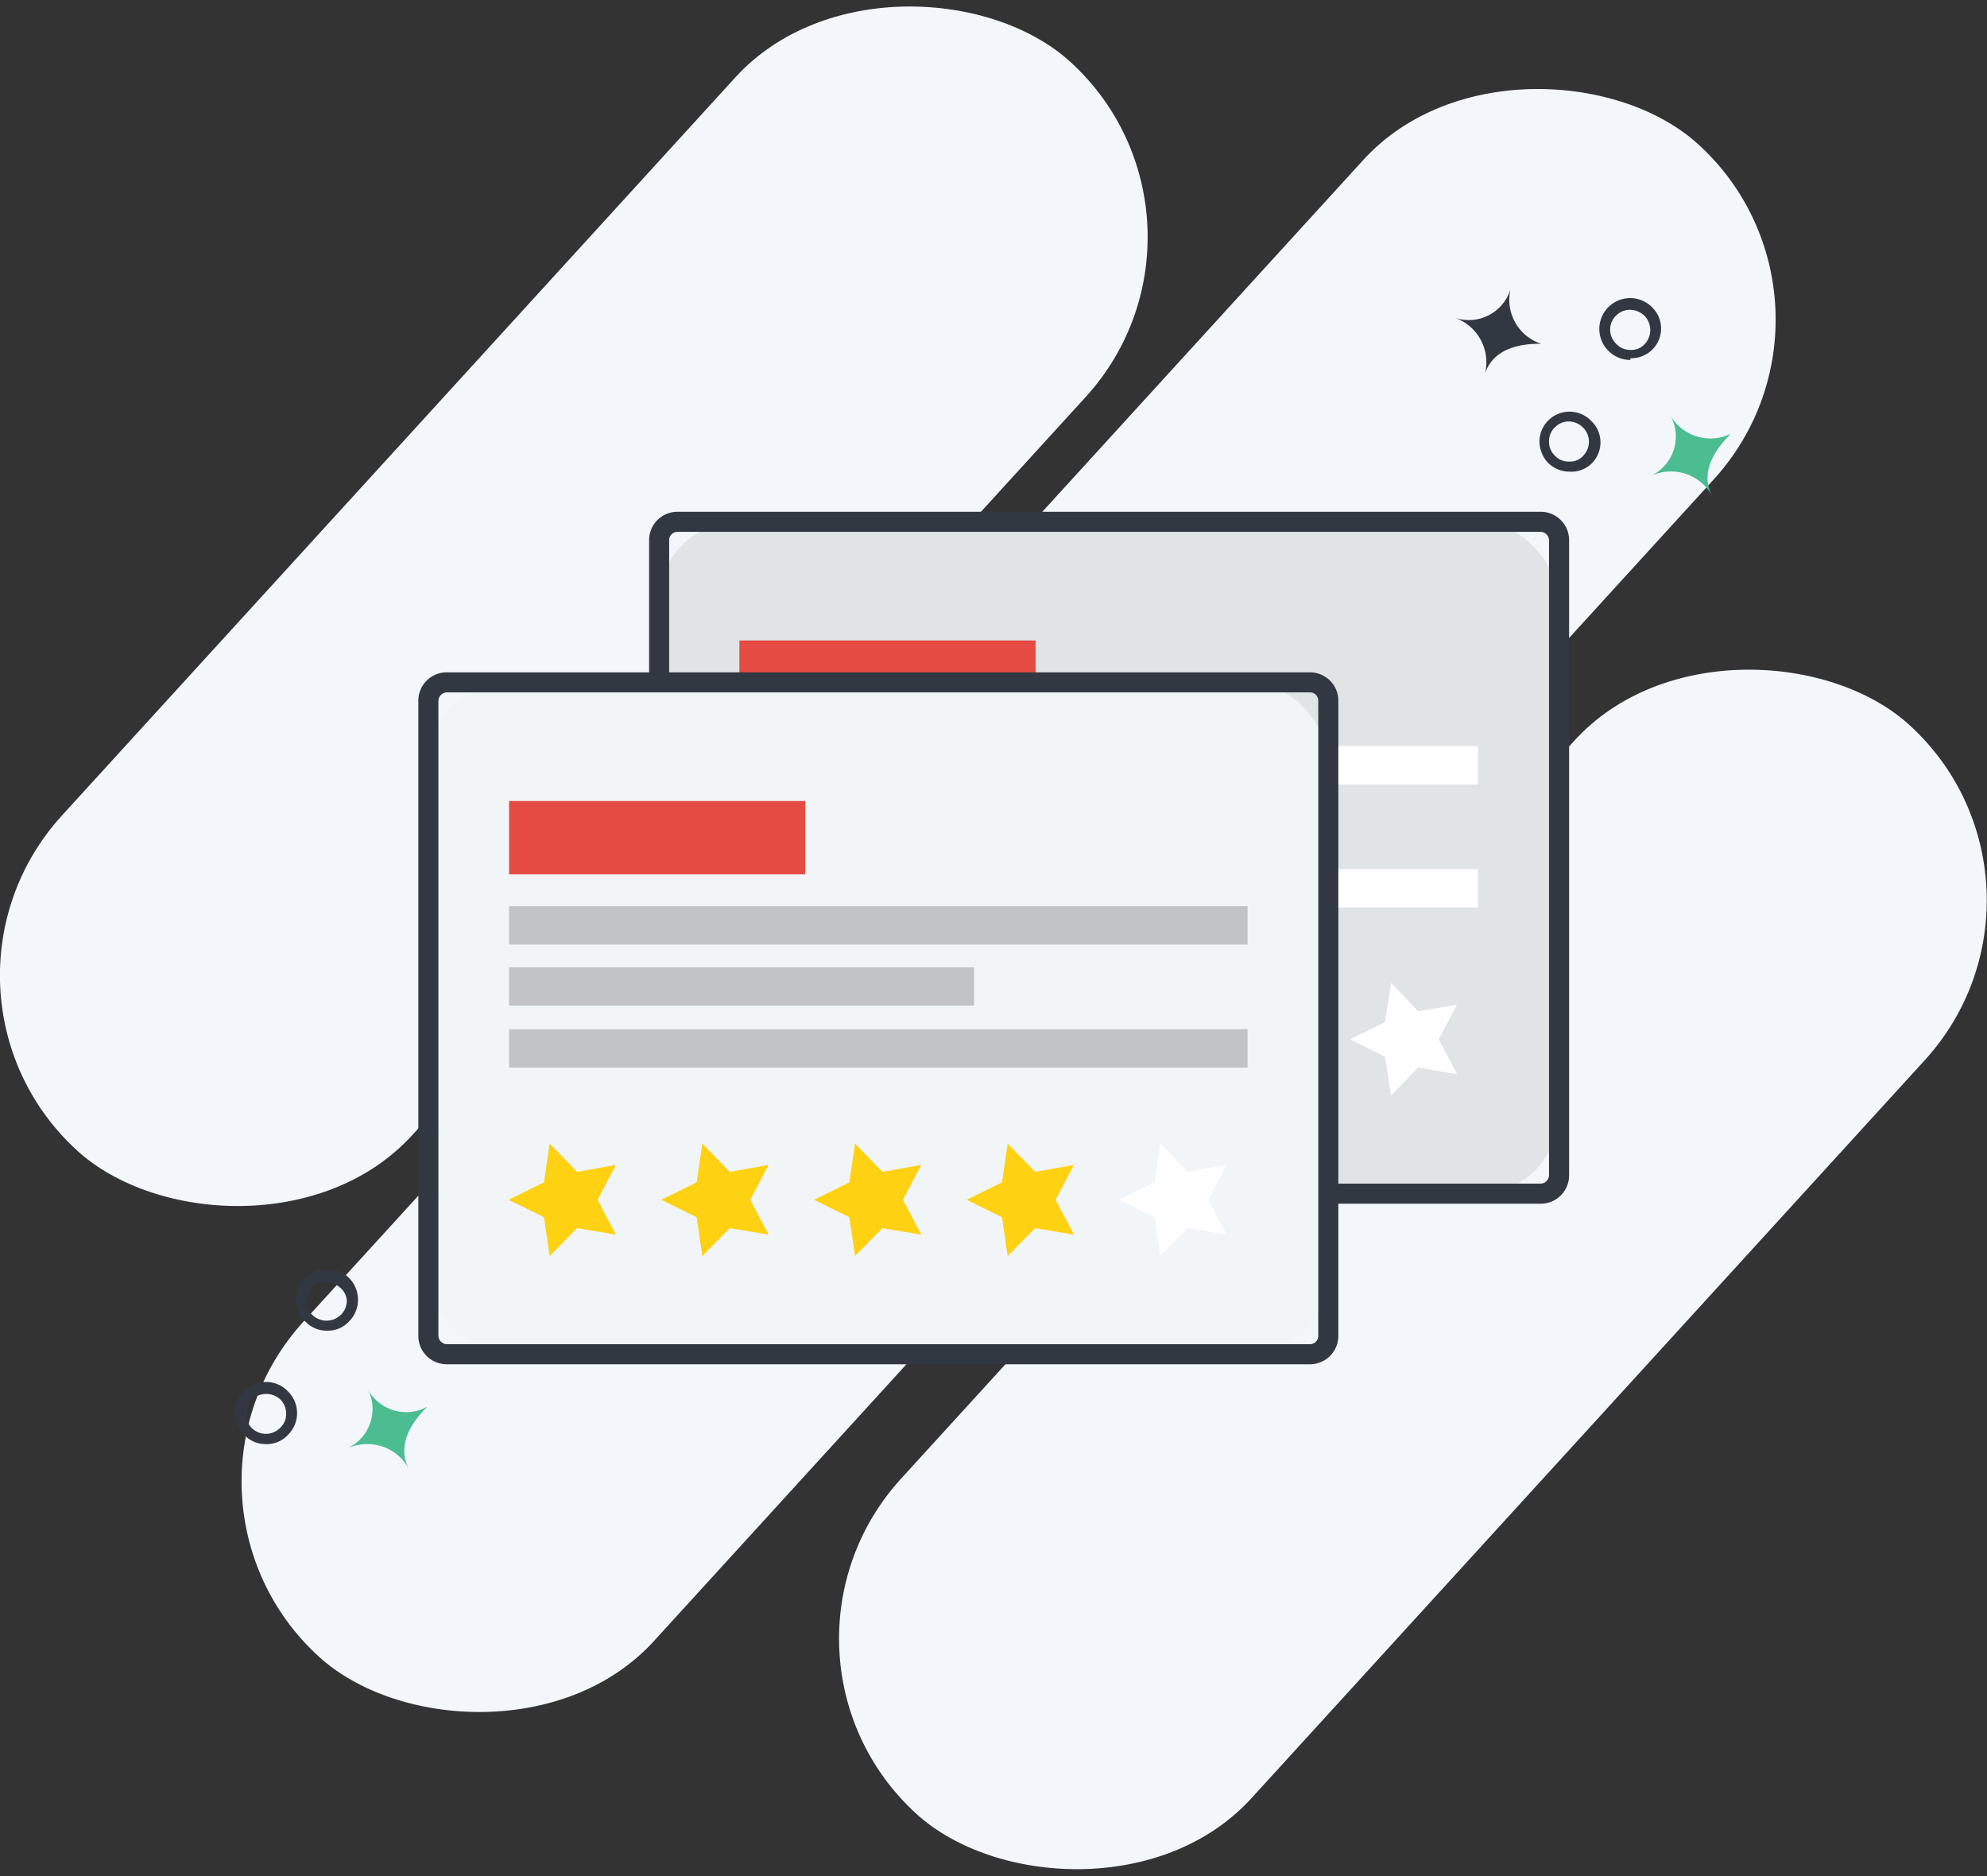 <svg id="Layer_5" data-name="Layer 5" xmlns="http://www.w3.org/2000/svg" viewBox="0 0 45.55 43"><rect x="0" y="0" width="45.55" height="43" fill="#333333" stroke="none"/><title>review</title><rect x="-1.51" y="11.96" width="33.78" height="10.87" rx="5.44" ry="5.44" transform="translate(36.37 14.26) rotate(132.38)" style="fill:#f3f7fb"/><rect x="17.73" y="27.17" width="33.78" height="10.87" rx="5.44" ry="5.44" transform="translate(79.81 25.5) rotate(132.38)" style="fill:#f3f7fb"/><rect x="1.88" y="18.7" width="46.92" height="10.87" rx="5.44" ry="5.44" transform="translate(58.03 18.19) rotate(132.38)" style="fill:#f3f7fb"/><g style="isolation:isolate"><path d="M36.26,12.07a1.08,1.08,0,0,0-.7-1.29,1,1,0,0,0,1.3-.7,1.06,1.06,0,0,0,.69,1.3C36.92,11.37,36.42,11.57,36.26,12.07Z" transform="translate(-2.22 -3.5)" style="fill:#323842"/></g><g style="isolation:isolate"><path d="M11.58,37.14a1.09,1.09,0,0,0-1.4-.44,1,1,0,0,0,.45-1.4,1,1,0,0,0,1.39.44C11.57,36.18,11.35,36.67,11.58,37.14Z" transform="translate(-2.22 -3.5)" style="fill:#4cbd91"/></g><path d="M8.31,36.6a.67.67,0,0,1-.49-.21.68.68,0,0,1,0-1,.69.69,0,0,1,1,0,.7.7,0,0,1,0,1A.66.66,0,0,1,8.31,36.6Zm0-1.15a.5.5,0,0,0-.32.13.47.47,0,0,0,0,.65.46.46,0,0,0,.65,0,.43.43,0,0,0,.14-.32.46.46,0,0,0-.13-.33A.47.47,0,0,0,8.31,35.45Z" transform="translate(-2.22 -3.5)" style="fill:#323842"/><path d="M9.71,34h0a.67.67,0,0,1-.49-.21.69.69,0,0,1,0-1,.69.69,0,1,1,1,1A.66.66,0,0,1,9.71,34Zm0-1.14a.44.44,0,0,0-.32.13.43.43,0,0,0-.14.32.46.46,0,0,0,.13.33.47.47,0,0,0,.65,0,.45.45,0,0,0,.14-.33A.42.42,0,0,0,10,33,.43.43,0,0,0,9.71,32.9Z" transform="translate(-2.22 -3.5)" style="fill:#323842"/><g style="isolation:isolate"><path d="M41.46,14.85a1.08,1.08,0,0,0-1.4-.44A1,1,0,0,0,40.5,13a1.06,1.06,0,0,0,1.4.44C41.45,13.89,41.22,14.37,41.46,14.85Z" transform="translate(-2.22 -3.5)" style="fill:#4cbd91"/></g><path d="M38.19,14.31h0a.69.69,0,0,1-.49-.21.73.73,0,0,1-.19-.49.69.69,0,0,1,1.18-.47h0a.68.68,0,0,1,0,1A.67.67,0,0,1,38.19,14.31Zm0-1.15a.44.44,0,0,0-.32.13.43.43,0,0,0-.14.32.44.44,0,0,0,.13.33.43.43,0,0,0,.32.14.41.41,0,0,0,.33-.13.46.46,0,0,0,0-.65h0A.47.47,0,0,0,38.19,13.16Z" transform="translate(-2.22 -3.5)" style="fill:#323842"/><path d="M39.59,11.75a.7.7,0,0,1-.5-.21.69.69,0,0,1,1-1h0a.68.68,0,0,1-.49,1.17Zm0-1.15a.46.46,0,0,0-.32.13.45.45,0,0,0,0,.65.43.43,0,0,0,.32.14.41.41,0,0,0,.33-.13.47.47,0,0,0,0-.65.5.5,0,0,0-.33-.14Z" transform="translate(-2.22 -3.5)" style="fill:#323842"/><g style="isolation:isolate"><rect x="15.1" y="11.96" width="20.63" height="15.4" rx="1.83" ry="1.83" style="fill:#e1e4e5"/><path d="M37.54,31.09H17.75a.65.65,0,0,1-.65-.65V15.88a.65.65,0,0,1,.65-.65H37.54a.65.65,0,0,1,.65.65V30.44A.65.65,0,0,1,37.54,31.09ZM17.75,15.69a.19.19,0,0,0-.19.19V30.44a.19.19,0,0,0,.19.19H37.54a.2.2,0,0,0,.19-.19V15.88a.2.2,0,0,0-.19-.19Z" transform="translate(-2.22 -3.5)" style="fill:#323842"/></g><polygon points="16.95 23.82 17.76 23.43 17.89 22.53 18.52 23.18 19.41 23.03 18.99 23.82 19.41 24.62 18.52 24.47 17.89 25.11 17.76 24.22 16.95 23.82" style="fill:#ffd113"/><polygon points="20.45 23.82 21.26 23.43 21.39 22.53 22.02 23.18 22.91 23.03 22.49 23.82 22.91 24.62 22.02 24.47 21.39 25.11 21.26 24.22 20.45 23.82" style="fill:#ffd113"/><polygon points="23.95 23.82 24.76 23.43 24.89 22.53 25.52 23.18 26.41 23.03 25.98 23.82 26.41 24.62 25.52 24.47 24.89 25.11 24.76 24.22 23.95 23.82" style="fill:#ffd113"/><polygon points="27.45 23.82 28.26 23.43 28.39 22.53 29.02 23.18 29.9 23.03 29.48 23.82 29.9 24.62 29.02 24.47 28.39 25.11 28.26 24.22 27.45 23.82" style="fill:#ffd113"/><polygon points="30.95 23.82 31.75 23.43 31.89 22.53 32.51 23.18 33.4 23.03 32.98 23.82 33.4 24.62 32.51 24.47 31.89 25.11 31.75 24.22 30.95 23.82" style="fill:#fff"/><rect x="16.95" y="17.1" width="16.93" height="0.88" style="fill:#fff"/><rect x="16.95" y="14.68" width="6.79" height="1.68" style="fill:#e54a43"/><rect x="16.95" y="19.92" width="16.93" height="0.88" style="fill:#fff"/><rect x="16.95" y="18.49" width="10.66" height="0.88" style="fill:#dedfe8"/><g style="isolation:isolate"><rect x="9.82" y="15.64" width="20.63" height="15.4" rx="1.83" ry="1.83" style="fill:#f1f5f7"/><path d="M32.25,34.77H12.46a.65.65,0,0,1-.65-.65V19.56a.65.65,0,0,1,.65-.65H32.25a.65.65,0,0,1,.65.65V34.12A.65.65,0,0,1,32.25,34.77ZM12.46,19.37a.2.2,0,0,0-.19.19V34.12a.2.2,0,0,0,.19.19H32.25a.19.19,0,0,0,.19-.19V19.56a.19.19,0,0,0-.19-.19Z" transform="translate(-2.22 -3.5)" style="fill:#323842"/></g><polygon points="11.66 27.5 12.47 27.1 12.6 26.21 13.23 26.86 14.12 26.7 13.7 27.5 14.12 28.3 13.23 28.15 12.6 28.79 12.47 27.9 11.66 27.5" style="fill:#ffd113"/><polygon points="15.16 27.5 15.97 27.1 16.1 26.21 16.73 26.86 17.62 26.7 17.2 27.5 17.62 28.3 16.73 28.15 16.1 28.79 15.97 27.9 15.16 27.5" style="fill:#ffd113"/><polygon points="18.66 27.5 19.47 27.1 19.6 26.21 20.23 26.86 21.12 26.7 20.7 27.5 21.12 28.3 20.23 28.15 19.6 28.79 19.47 27.9 18.66 27.5" style="fill:#ffd113"/><polygon points="22.16 27.5 22.97 27.1 23.1 26.21 23.73 26.86 24.62 26.7 24.2 27.5 24.62 28.3 23.73 28.15 23.1 28.79 22.97 27.9 22.16 27.5" style="fill:#ffd113"/><polygon points="25.66 27.5 26.47 27.1 26.6 26.21 27.23 26.86 28.12 26.7 27.7 27.5 28.12 28.3 27.23 28.15 26.6 28.79 26.47 27.9 25.66 27.5" style="fill:#fff"/><g style="isolation:isolate"><rect x="11.67" y="20.77" width="16.93" height="0.88" style="fill:#c2c3c6"/></g><rect x="11.67" y="18.36" width="6.79" height="1.68" style="fill:#e54a43"/><g style="isolation:isolate"><rect x="11.67" y="23.59" width="16.93" height="0.88" style="fill:#c2c3c6"/></g><g style="isolation:isolate"><rect x="11.67" y="22.17" width="10.66" height="0.88" style="fill:#c2c3c6"/></g></svg>